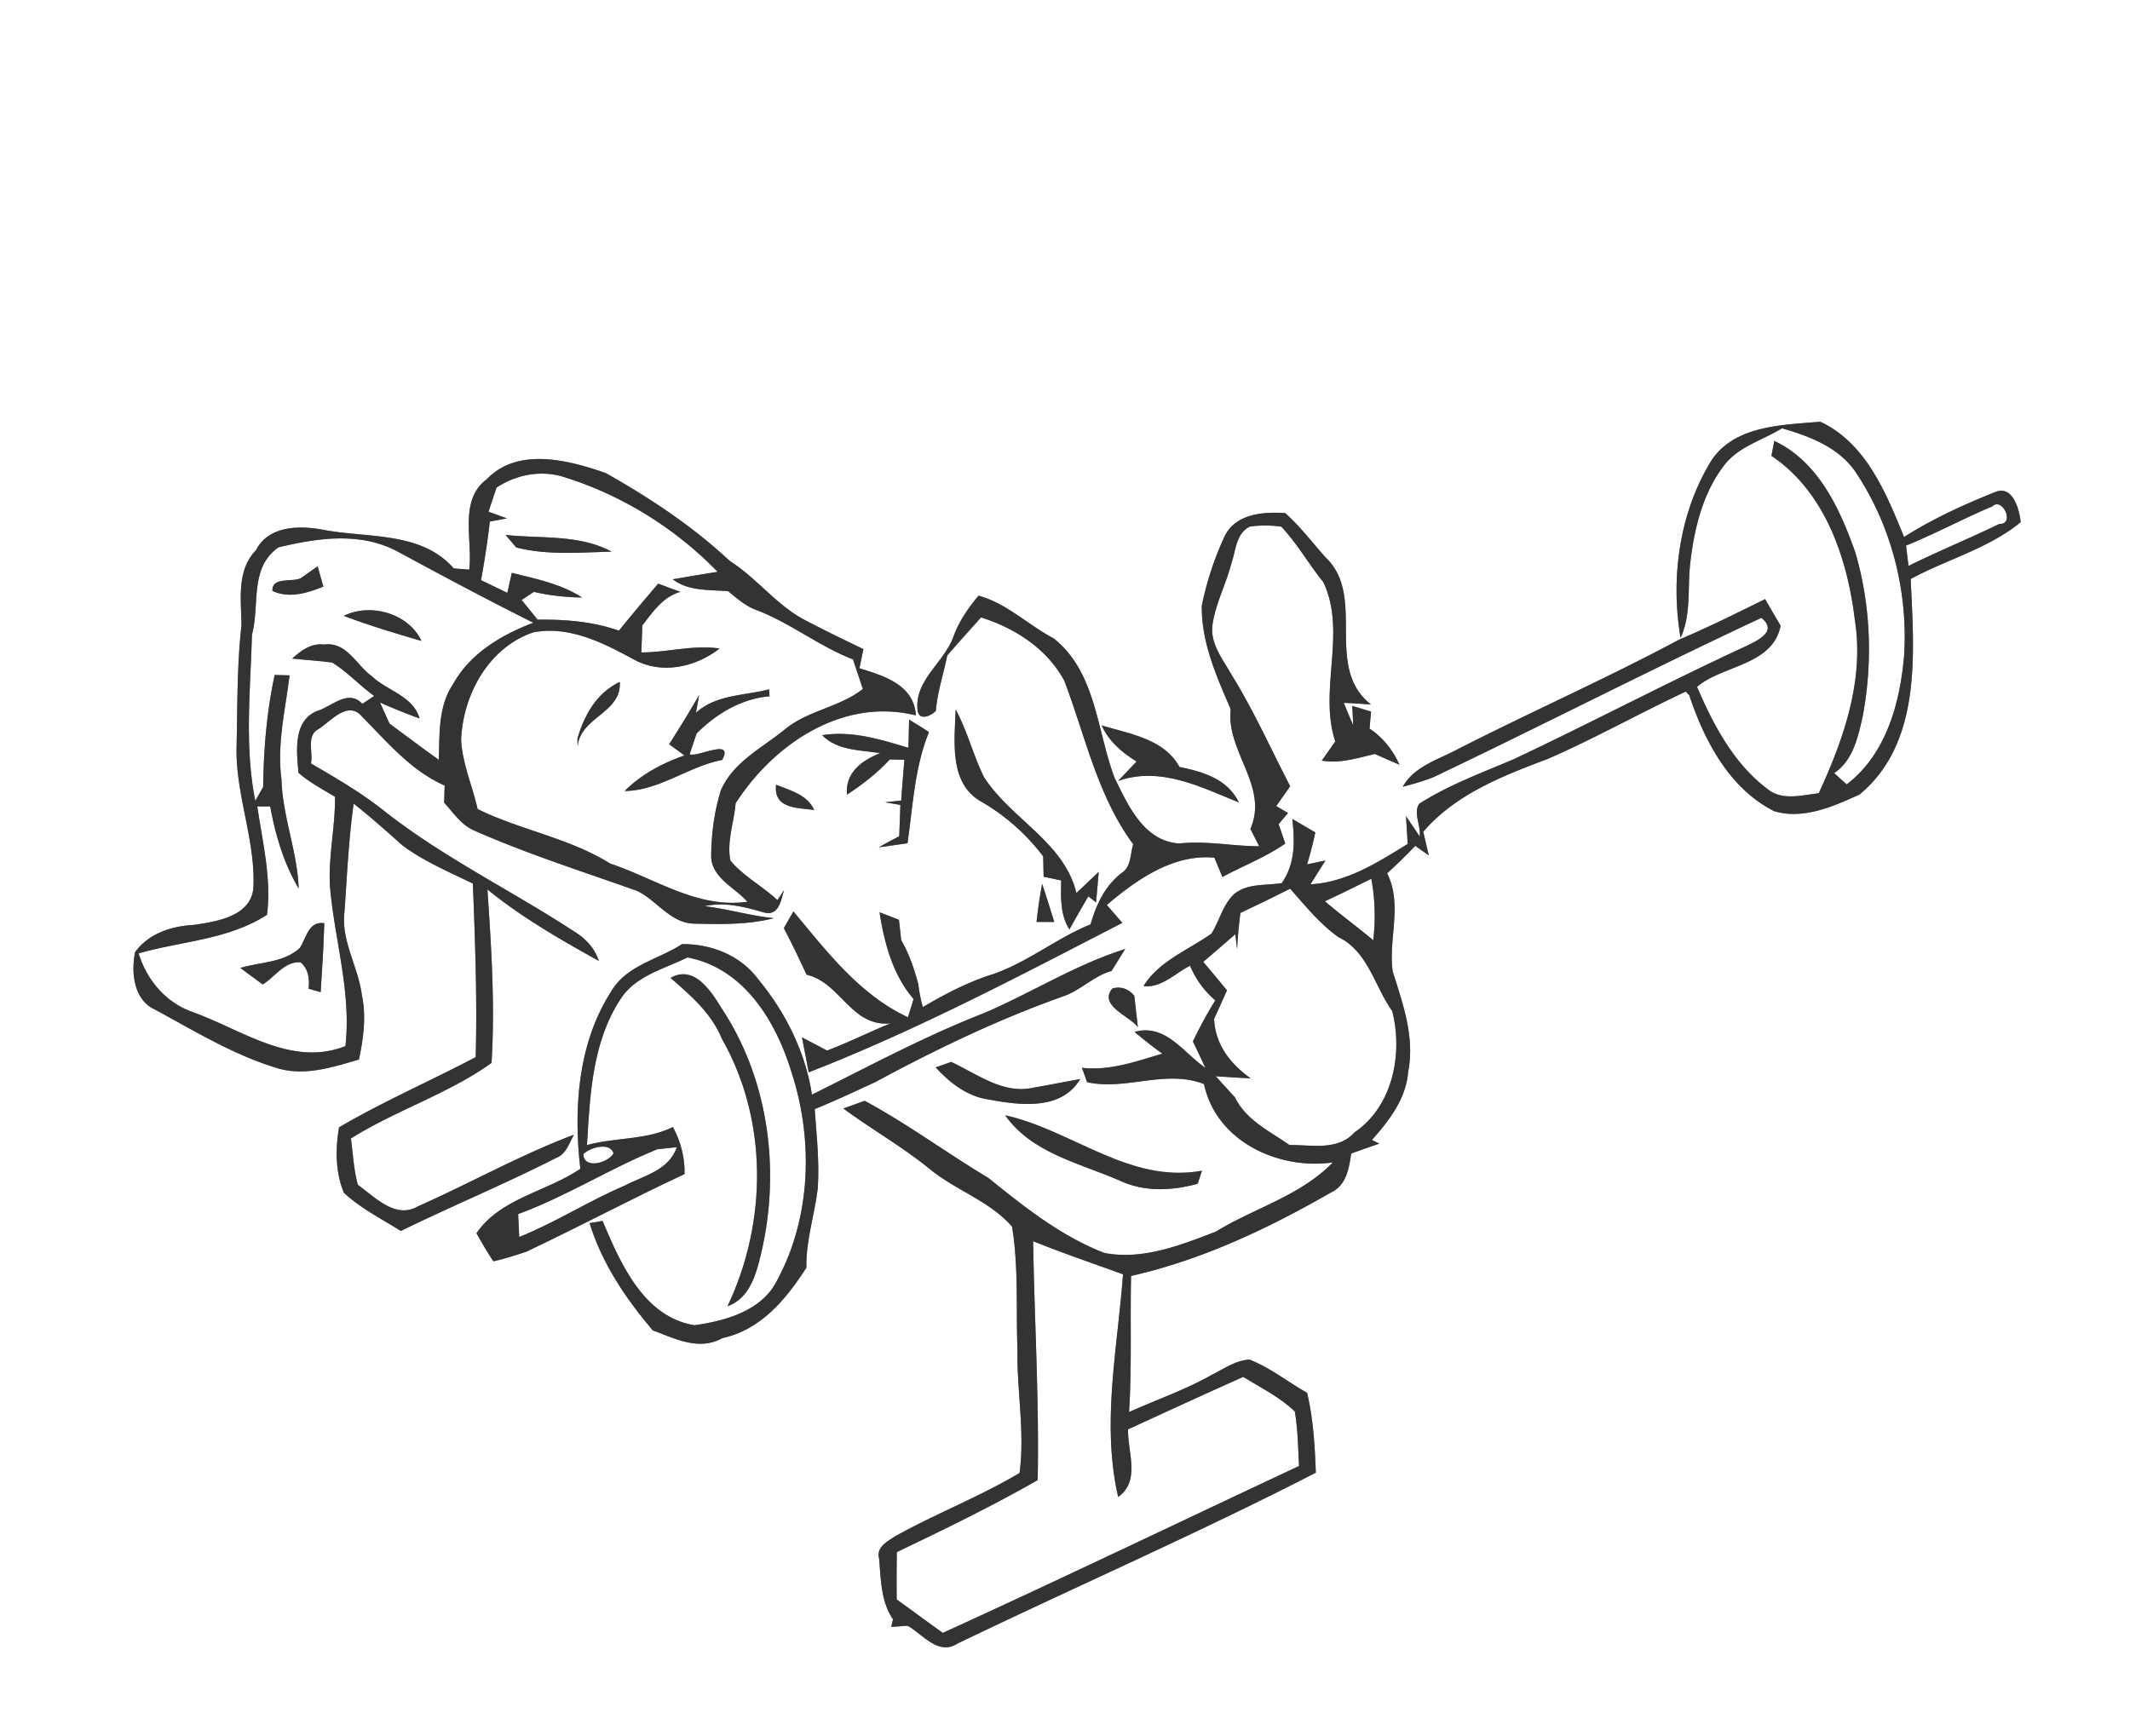 <svg width="368" height="300" viewBox="0 0 276 225" xmlns="http://www.w3.org/2000/svg"><rect x="0" y="0" width="276" height="225" fill="#808080" stroke="none"/><g fill="#FFF"><path d="M0 0h276v225H0V0m221.39 60.31c-3.86 6.63-4.91 14.88-3.62 22.36 1.4-3.05.87-6.45 1.25-9.69.51-4.42 1.59-8.97 4.32-12.58 1.85-2.51 5.02-3.32 7.57-4.89 3.69 1.07 7.53 2.52 9.7 5.92 4.53 6.89 6.65 15.35 6.12 23.56-.53 6.12-2.32 12.77-7.44 16.67-.55-.48-1.09-.97-1.62-1.47 2.45-1.63 3.08-4.65 3.69-7.32 1.32-6.99 1.06-14.37-.93-21.21-1.99-5.65-4.78-11.82-10.52-14.51-.09.48-.28 1.45-.37 1.93 6.99 4.69 9.87 13.36 10.82 21.36 1.21 7.77-1.48 15.41-4.69 22.37-2.21.25-4.75 1.01-6.66-.56-4.36-3.29-7.01-8.32-9.11-13.23 3.32-2.84 9.79-2.75 10.83-7.92-.68-1.15-1.35-2.3-2.01-3.45-3.67 1.81-7.33 3.64-11.1 5.23-9.6 5.14-19.57 9.52-29.25 14.49-2.39 1.21-5.22 2.11-6.6 4.6 1.35-.36 2.7-.74 4.01-1.26 14.19-6.77 28.2-13.98 42.45-20.63 2.31 1.81-.79 3.08-2.23 3.78-10.06 4.65-19.86 9.83-29.88 14.55-4.15 1.77-8.42 3.33-12.23 5.77-.78 1.2.25 2.84.07 4.23-.44-.66-1.33-1.97-1.77-2.63.05.9.16 2.7.22 3.6-3.87 2.38-7.93 4.99-12.6 5.23.48-.77 1.45-2.31 1.94-3.08-.6.13-1.79.37-2.38.49.41-1.36.78-2.74 1.06-4.14-.74-.43-2.23-1.3-2.98-1.74.34 2.91.38 5.79-1.35 8.31-2.09.35-4.5-.01-6.23 1.47-1.43 1.39-1.86 3.43-2.89 5.08-2.98 2.11-6.86 3.6-8.8 6.8 2.29.29 4.1-1.67 6.03-2.64.72 1.75 1.83 3.27 3.27 4.49-1.08 1.71-2.02 3.5-2.91 5.32.55 1.14 1.09 2.28 1.62 3.43-2.85-1.96-5.19-5.8-9.18-4.65 1.17.96 2.36 1.93 3.61 2.81-3.41 1-6.81 2.25-10.43 1.83l.68 1.87c5.08 1.11 10.13-1.7 15.14.24 1.59 7.44 9.63 11.15 16.69 10.16-4.16 4.31-10.16 5.9-15.16 8.97-4.54 1.75-9.54 3.73-14.47 2.75-5.6-2.18-10.36-5.96-14.98-9.7-5.41-3.24-10.5-7.02-16.05-10.01l-2.76 1c3.7 2.72 7.72 5 11.28 7.91 3.35 2.72 7.7 4.09 10.58 7.4.86 5.26.5 10.65.7 15.96-.09 5.32.98 10.66.27 15.97-5.17 3.08-10.82 5.25-16.08 8.18-.99.65-2.53 1.43-2.12 2.88.24 2.68.22 5.59 1.8 7.9l-.22.99c.53-.04 1.6-.12 2.13-.15 1.96 1.12 3.98 3.9 6.42 2.32 15.45-7.45 31.2-14.31 46.46-22.16-.12-3.47-.33-6.96-1.13-10.35-2.5-1.41-4.78-3.26-7.47-4.31-1.8.1-3.3 1.2-4.87 1.97-3.42 1.94-7.15 3.22-10.73 4.83.37-5.88.13-11.76.26-17.64 9.2-2.08 17.76-6.14 25.89-10.81 2-.93 2.35-3.09 2.63-5.05 1.2-.44 2.42-.87 3.64-1.29-.24-.12-.71-.36-.95-.48 2.23-2.5 4.42-5.33 4.69-8.8.89-4.48-.67-8.83-2-13.04-.58-4.24 1.31-8.65-.72-12.71 1.25-1.15 2.47-2.34 3.65-3.56.44.31 1.32.93 1.75 1.24l-.72-3.07c4.18-4.87 10.31-7.25 16.16-9.45 6.07-2.65 11.86-5.91 17.86-8.72l.46.5c1.97 5.92 5.2 12.07 10.99 15 3.73 1.13 7.71-.61 11.08-2.17 8.12-6.75 7.04-18.45 6.61-27.92 4.69-2.54 10.09-3.95 14.25-7.36-.15-1.62-1.01-4.78-3.21-3.94-4.11 1.63-8.16 3.49-11.9 5.86-2.31-5.69-4.94-12.18-10.85-14.94-5.12.43-11.68.49-14.48 5.65M63.09 62.1c-3.68 2.71-1.81 7.87-2.29 11.73-.5-.04-1.51-.12-2.02-.17-4.1-4.72-10.95-3.94-16.54-4.93-3.15-.64-7.36-.74-9.07 2.57-2.55 2.65-1.91 6.42-1.88 9.75-.6 5.29-.51 10.62-.64 15.93-.09 6.07 2.43 11.86 2.19 17.92-.17 3.83-4.7 4.53-7.7 4.97-2.89.15-5.88 1.1-7.64 3.54-.52 2.63-.19 6.18 2.59 7.44 5.2 2.81 10.31 5.96 16.02 7.64 3.5.98 7.05-.19 10.4-1.17.59-2.76.97-5.62.37-8.41-.47-3.65-2.72-6.98-2.24-10.76.33-4.67.53-9.35 1.19-13.99 2.2 1.72 4.27 3.59 6.36 5.44 2.78 2.05 5.99 3.41 9.08 4.91.3 7.5.57 15 .37 22.5-5.87 3.09-11.99 5.75-17.71 9.1-.47 2.78-.48 5.85.64 8.49 2.18 2.02 4.88 3.37 7.37 4.94 6.66-3.26 13.51-6.1 20.11-9.46 1.31-.51 1.7-1.9 2.31-3.01-6.96 2.62-13.46 6.29-20.25 9.3-2.86 1.65-5.55-1.23-7.74-2.81-.54-1.96-.63-4.01-.9-6.01 5.85-3.67 12.61-5.77 18.22-9.79.47-7.48-.03-15.01-.53-22.48 4.44 3.61 9.44 6.49 14.43 9.26-.53-1.67-1.73-2.92-3.18-3.81-8.1-5.29-16.87-9.55-24.51-15.53-2.98-2.4-6.31-4.33-9.61-6.25.32-1.47-.66-3.61 1-4.47 1.67-1.08 3.85-3.83 5.72-1.5 3.24 3.26 6.28 6.93 10.61 8.83-.02.55-.05 1.66-.07 2.22 1.17 1.27 2.17 2.83 3.8 3.57 6.91 3.06 14.12 5.34 21.24 7.88 2.54 1.24 4.27 4.14 7.33 4.23 3.45.08 6.99.16 10.36-.71-3.04-.3-5.96-1.2-8.98-1.55 2.65-.6 5.24.1 7.77.83 1.88.45 2.14-1.68 2.53-2.93l-.86 1.31c-1.94-1.81-4.39-3.08-6.1-5.13-.48-2.46.47-4.96.68-7.42 4.93-7.68 13.88-13.75 23.36-11.39-.24-3.96-4.14-5.13-7.32-6.11l.52-2.48c-2.43-1.17-4.87-2.35-7.26-3.6-3.87-1.91-6.45-5.53-10.05-7.82-4.82-4.5-10.36-8.18-16.09-11.4-4.82-1.68-11.37-3.4-15.39.79m95.62 7.35a40.963 40.963 0 00-2.98 9.02c-.09 4.73 1.9 9.18 3.74 13.45-.62 5.49 4.97 10 2.55 15.52.29.56.86 1.68 1.15 2.24-3.47-.01-6.9-.74-10.38-.36-4.57-.3-6.62-4.94-8.37-8.52-2.3-6.09-2.38-13.7-7.89-18.06-3.31-1.75-6.07-4.53-9.73-5.54-1.35 1.62-2.56 3.36-3.27 5.36-1.22 3.33-5.07 5.63-4.63 9.5.18 1.44 1.78.71 2.37.06.19-2.44.99-4.77 1.47-7.16 1.43-1.67 2.92-3.29 4.38-4.94 4.39 1.38 8.57 4.07 10.79 8.21 2.72 7.14 4.3 14.94 8.93 21.19-.41 1.28-.23 2.92-1.52 3.74-2.14 1.65-3.28 4.09-4 6.64-4.6 1.87-8.48 5.19-13.25 6.65-2.99 1.01-5.79 2.48-8.49 4.08-.28-.98-.47-1.98-.59-2.99-.53-1.97-1.19-3.92-2.21-5.69-.07-.66-.22-1.99-.3-2.65-.83-.32-1.67-.64-2.51-.96.62 3.99 1.71 8.11 4.41 11.24-.18.59-.54 1.77-.73 2.36-6.25-2.89-10.55-8.57-14.84-13.71-.42.72-.83 1.44-1.24 2.17 1.05 1.98 2 4 2.95 6.03 4.43 1.02 5.77 6.82 10.89 6.3-2.77 1.12-5.44 2.47-8.24 3.53-.81-.43-2.43-1.28-3.25-1.71.22 1.13.66 3.4.87 4.53 14-5.45 27.31-12.5 40.64-19.37-.5-.58-1.51-1.74-2.02-2.32 3.87-3.28 8.61-6.63 13.95-6.13.26.63.78 1.88 1.04 2.5 2.71-1.46 5.61-2.57 8.14-4.33-.21-.63-.64-1.89-.86-2.52.3-.36.91-1.08 1.22-1.44-.39-.23-1.15-.67-1.53-.9.45-.64 1.36-1.92 1.81-2.57-2.51-4.83-4.73-9.83-7.61-14.47-1.13-2-2.79-4.01-2.46-6.46.4-2.73 1.73-5.2 2.42-7.86.61-1.68.58-3.95 2.42-4.86a14.3 14.3 0 014.08.01c2.06 2.19 3.55 4.85 5.44 7.18 3.09 6.51-.65 13.98 1.55 20.65-.57.84-1.16 1.66-1.75 2.49 2.33.42 4.63-.34 6.88-.86 1.06.47 2.12.94 3.19 1.39-.86-1.89-2.14-3.53-3.88-4.68l.2-2.2c-.61-.19-1.83-.56-2.44-.74l.13 2.51c-.43-.96-.83-1.94-1.23-2.91 1.18.05 2.35.13 3.53.22-6.19-4.86-.5-14-5.9-19.08-1.71-1.93-3.29-4-5.21-5.73-2.83-.19-6.38.07-7.83 2.95m-34.88 22.5c-.13 4.02-.9 9.54 3.26 11.91 3.15 1.82 5.89 4.23 8.08 7.13.02.66.04 1.98.06 2.64l2.27.48c-.03 2.17-.15 4.42 1.07 6.35.8-1.44 1.62-2.87 2.45-4.29l1.01.79c.11-1.32.23-2.64.34-3.96-.72.68-2.16 2.05-2.89 2.74-1.62-6.65-8.53-9.6-12-15.06-1.39-2.84-2.13-5.95-3.65-8.73m-6.03 1.32c-.02.91-.07 2.73-.09 3.65-3.61-1.09-7.37-2.26-11.18-1.63 1.99 2.01 4.92 1.9 7.52 2.32-2.4.96-4.55 2.54-4.3 5.39 1.99-1.33 3.92-2.79 5.54-4.57l1.9.04c-.15 1.76-.3 3.52-.41 5.28-.52.06-1.57.17-2.09.23.49.09 1.48.26 1.98.34-.04 1.02-.11 3.05-.15 4.06-.89.47-1.78.94-2.66 1.43 1.24-.16 2.48-.34 3.73-.52.71-4.84.91-9.82 2.78-14.4-.83-.58-1.71-1.09-2.57-1.62m24.95.75c.94 2.07 2.64 3.51 4.52 4.68-.8.84-1.59 1.67-2.38 2.51 5.45-1.91 10.68.78 15.64 2.79-1.45-3.04-4.66-3.98-7.7-4.6-1.98-3.65-6.48-4.28-10.08-5.38m-42.19 7.68c-.35 3.16 2.77 2.97 4.94 3.28-.91-2.01-3.1-2.52-4.94-3.28m33.75 17.79h2.3c-.51-1.65-1.03-3.3-1.57-4.94-.32 1.64-.54 3.28-.73 4.94m-45.93 2.87c-3.03 1.98-7.07 2.7-9.08 5.97-4.42 6.76-5.01 15.31-4.1 23.15-4.37 2.98-10.33 3.79-13.46 8.35.68 1.24 1.41 2.45 2.18 3.64 1.45-.3 2.84-.78 4.25-1.23 6.89-3.26 13.62-6.85 20.53-10.07.06-2.15-.5-4.21-1.5-6.1-3.51 1.72-7.45 1.32-11.14 2.34.38-6.41.68-13.3 4.3-18.85 1.92-3.1 5.66-3.95 8.72-5.47 7.39 1.39 11.55 8.41 13.54 15.06 2.77 8.64 2.47 18.55-1.84 26.63-1.93 4.08-6.69 5.4-10.79 5.98-6.6-1.08-9.59-8.03-11.91-13.52l-1.68.28c1.6 5.22 4.68 9.77 8.18 13.9 2.89 1.07 5.99 2.71 9.03 1 4.98-1.06 8.26-5.05 10.88-9.12-.07-3.48 1.05-6.82 1.47-10.24.24-3.44-.15-6.88-.39-10.31 2.63-1.08 5.21-2.28 7.79-3.48 7.86-4.25 15.95-8.14 24.38-11.13 2.29-.76 3.96-2.66 6.29-3.3.44-.71 1.33-2.13 1.77-2.84-6.41 2-12.12 5.67-18.28 8.3-7.68 2.98-14.94 6.91-22.31 10.57-.85-5.55-3.42-10.66-6.98-14.98-2.31-3.09-6.07-4.56-9.85-4.53m-1.49 4.38c2.61 2.28 5.31 4.59 6.65 7.89 6.01 10.55 5.89 23.81.73 34.66 2.46-.85 3.46-3.35 4.06-5.66 2.93-11.05 1.52-23.44-4.89-33.05-1.35-2.2-3.53-5.56-6.55-3.84m57.25 1.37c-1.84 2.22 2.2 3.54 3.3 5.01-.11-1.02-.34-3.05-.46-4.07-.8-.93-1.75-1.24-2.84-.94m-20.89 9.52c-.5.18-1.51.53-2.01.71 1.84 2 4.07 3.75 6.84 4.16 4.02.74 9.41 1.49 11.89-2.64-2.01.33-4 .77-6.02 1.1-3.91.93-7.34-1.77-10.7-3.33m7 6.92c3.45 4.91 9.69 6.21 14.88 8.48 3.18 1.48 6.75 1.31 10.06.39l.56-1.69c-9.4 1.72-16.82-5.26-25.5-7.18z"/><path d="M64.34 63.19c2.63-1.73 5.9-2.32 8.92-1.31 7.44 2.35 14.3 6.63 19.73 12.23-1.94.31-3.88.63-5.82.97 2.07 1.57 4.72 1.34 7.18 1.54 1.14.93 2.26 1.94 3.68 2.45 4.4 1.67 8.1 4.7 12.5 6.39.43 1.28.85 2.56 1.28 3.84-3.1 2.42-7.26 2.78-10.26 5.36-2.91 2.33-6.56 4.15-8.13 7.74-.88 2.79-1.25 5.75-1.27 8.68.14 2.75 3.1 3.97 4.7 5.79-6.48.93-11.92-3-17.79-4.95-5.33-3.33-11.58-4.31-17.17-7.06-.67-2.99-1.97-5.85-2.14-8.94.23-5.87 3.54-11.98 9.34-13.96 4.63-.9 9.02 1.33 12.97 3.47 3.62 2.05 8.04 1.06 11.19-1.38-3.4-.5-6.75.5-10.15.51.04-.87.1-2.62.13-3.5 1.36-1.75 2.67-3.72 4.93-4.35-.95-.36-1.92-.7-2.87-1.07-1.72 2.01-3.43 4.04-5.09 6.1-3.39-1.2-6.97-1.47-10.54-1.43l-2.07-2.55c.53-.35 1.05-.7 1.59-1.05 2.05.48 4.14.7 6.24.73-2.74-1.78-5.98-2.41-9.1-3.2-.15.65-.44 1.95-.58 2.6-.85-.41-2.56-1.24-3.41-1.65.46-2.52.85-5.05 1.14-7.59.56-.11 1.67-.31 2.22-.42-.6-.21-1.79-.64-2.39-.86l1.04-3.13m1.17 6.14l1.39 1.63c4.03 1.02 8.23.65 12.34.53-4.21-2.26-9.14-1.66-13.73-2.16m9.31 26.42c.01.25.02.75.03 1 .34-3.84 5.73-4.34 5.46-8.37-2.99 1.42-4.61 4.3-5.49 7.37m15.36-3.37c.1-.58.31-1.73.41-2.3-1.23 2.16-2.55 4.27-3.88 6.38.66.48 1.32.96 1.98 1.45-2.86 1-5.59 2.45-7.75 4.61 4.5-.05 8.24-3.18 12.64-4.03 1.55-2.94-3.28-.25-4.22-.74.23-.67.68-2.02.91-2.7 2.59-2.56 5.74-4.48 9.45-4.81-.02-.22-.04-.68-.06-.9-3.22.84-6.87.66-9.48 3.04zM246.98 70.71c3.8-1.53 7.4-3.5 11.18-5.08 1.31-1.27 2.98 2.36.91 2.27-3.89 1.9-7.9 3.53-11.77 5.44l-.32-2.63z"/><path d="M36.07 70.94c5.05-1.21 10.54-2.03 15.35.49 5.86 3.17 11.73 6.31 17.69 9.28-4.13 1.57-8.18 3.96-10.39 7.94-1.96 2.88-1.75 6.5-1.86 9.82-2.16-1.52-4.26-3.12-6.39-4.69-.31-.68-.92-2.04-1.23-2.73 1.69.75 3.4 1.44 5.13 2.07-.85-2.93-4.14-3.55-6.14-5.44-2.04-1.45-3.31-4.56-6.23-4.14-1.66-.22-2.99.78-4.14 1.81 1.73.2 3.47.28 5.19.52 1.98 1.22 3.56 2.98 5.44 4.33-.51.34-1.03.69-1.54 1.02-1.83-1.98-4.02.4-5.89.94-3.12 1.29-2.62 5.27-2.38 8 1.43 1.25 3.12 2.13 4.73 3.11.05 3.86-.87 7.66-.66 11.52.57 6.96 2.81 13.75 2.01 20.79-7.04 2.78-13.52-2.21-19.91-4.45-3.44-1.27-5.81-4.11-6.89-7.57 5.57-1.59 11.66-1.77 16.64-5 .6-4.71-.59-9.42-1.26-14.05.56.02 1.11.01 1.67 0 .68 3.72 1.76 7.38 3.7 10.66-.18-4.82-2.11-9.38-2.24-14.21-.6-4.52.51-8.97 1.05-13.43-.48-.01-1.45-.04-1.93-.05-1.03 4.77-1.43 9.63-1.49 14.51-.25.45-.76 1.36-1.02 1.81-1.42-7.11-.63-14.37-.43-21.55 1.05-3.85-.37-8.62 3.42-11.31m2.9 4c-1.17.55-3.75-.22-3.67 1.65 2.2 1 4.49.28 6.6-.56-.18-.66-.56-1.97-.74-2.63-.55.39-1.65 1.16-2.19 1.54m5.58 4.88c3.29 1.25 6.68 2.26 10.06 3.25-1.67-3.6-6.64-4.96-10.06-3.25m-5.69 43.03c-2.09 1.95-5.13 1.81-7.72 2.6.96.71 1.93 1.42 2.9 2.14 1.62-.98 2.81-3.03 4.92-2.87.87.75 1.21 1.89 1.02 3.42.39.12 1.17.34 1.57.45.2-2.98.38-5.96.47-8.94-2.03-.32-2.32 1.89-3.16 3.2zM171.68 116.81c2.02-.94 4.01-1.93 6.01-2.92.5 2.63.56 5.31.26 7.97-2.06-1.72-4.23-3.3-6.27-5.05zM160.73 118.32c2.16-1.02 4.31-2.06 6.44-3.14 1.97 2.21 3.84 4.56 6.27 6.28 3.82 1.84 4.67 6.36 6.96 9.58 1.41 5.49.1 12.33-4.87 15.71-2.17 2.43-5.57 1.62-8.44 1.65-2.57-1.8-5.63-3.21-7.07-6.18l-2.49-2.73c1.51.09 3.02.2 4.53.27-2.62-1.86-4.6-4.38-4.74-7.72.57-1.22 1.12-2.45 1.67-3.69-1.02-1.23-2.04-2.47-3.07-3.69 1.4-1.18 2.76-2.39 4.16-3.58.05.49.16 1.45.22 1.93.08-1.57.23-3.14.43-4.69zM75.59 149.57c.85-.86 3.48-1.6 3.91-.09-.67 1.24-3.87 2.13-3.91.09zM67.14 157.35c6.25-2.29 11.88-5.91 18.03-8.4.63-.06 1.9-.2 2.53-.27-1.02 3.04-4.31 3.69-6.82 5.01-4.64 1.98-8.91 4.75-13.6 6.63-.03-.74-.1-2.23-.14-2.97zM133.87 160.86c3.83 1.56 7.76 2.88 11.65 4.3-.71 9.57-2.82 19.34-.63 28.85 2.93-2.07 1.21-5.79 1.28-8.76 4.97-2.29 9.94-4.57 14.93-6.8 2.27 1.41 4.74 2.62 6.68 4.49.4 2.33.42 4.7.55 7.06-15.39 7.21-30.7 14.58-46.16 21.63-2.01-1.42-3.97-2.91-5.98-4.33-.02-2.05-.01-4.1.02-6.14 6.16-2.95 12.32-5.94 18.25-9.33.21-10.33-.42-20.64-.59-30.97z"/></g><g fill="#333"><path d="M221.39 60.31c2.8-5.16 9.36-5.22 14.48-5.65 5.91 2.76 8.54 9.25 10.85 14.94 3.74-2.37 7.79-4.23 11.9-5.86 2.2-.84 3.06 2.32 3.21 3.94-4.16 3.41-9.56 4.82-14.25 7.36.43 9.47 1.51 21.17-6.61 27.92-3.37 1.56-7.35 3.3-11.08 2.17-5.79-2.93-9.02-9.08-10.99-15l-.46-.5c-6 2.81-11.79 6.07-17.86 8.72-5.85 2.2-11.98 4.58-16.16 9.45l.72 3.07c-.43-.31-1.31-.93-1.75-1.24-1.18 1.22-2.4 2.41-3.65 3.56 2.03 4.06.14 8.47.72 12.71 1.33 4.21 2.89 8.56 2 13.04-.27 3.47-2.46 6.3-4.69 8.8.24.12.71.36.95.48-1.22.42-2.44.85-3.64 1.29-.28 1.96-.63 4.12-2.63 5.05-8.13 4.67-16.69 8.73-25.89 10.81-.13 5.88.11 11.76-.26 17.64 3.58-1.61 7.31-2.89 10.73-4.83 1.57-.77 3.07-1.87 4.87-1.97 2.69 1.05 4.97 2.9 7.47 4.31.8 3.39 1.01 6.88 1.13 10.35-15.26 7.85-31.01 14.71-46.46 22.16-2.44 1.58-4.46-1.2-6.42-2.32-.53.03-1.6.11-2.13.15l.22-.99c-1.58-2.31-1.56-5.22-1.8-7.9-.41-1.45 1.13-2.23 2.12-2.88 5.26-2.93 10.91-5.1 16.08-8.18.71-5.31-.36-10.65-.27-15.97-.2-5.31.16-10.7-.7-15.96-2.88-3.31-7.23-4.68-10.58-7.4-3.56-2.91-7.58-5.19-11.28-7.91l2.76-1c5.55 2.99 10.64 6.77 16.05 10.01 4.62 3.74 9.38 7.52 14.98 9.7 4.93.98 9.93-1 14.47-2.75 5-3.07 11-4.66 15.16-8.97-7.06.99-15.1-2.72-16.69-10.16-5.01-1.94-10.06.87-15.14-.24l-.68-1.87c3.62.42 7.02-.83 10.43-1.83-1.25-.88-2.44-1.85-3.61-2.81 3.99-1.15 6.33 2.69 9.18 4.65-.53-1.15-1.07-2.29-1.62-3.43.89-1.82 1.83-3.61 2.91-5.32a11.671 11.671 0 01-3.27-4.49c-1.93.97-3.74 2.93-6.03 2.64 1.94-3.2 5.82-4.69 8.8-6.8 1.03-1.65 1.46-3.69 2.89-5.08 1.73-1.48 4.14-1.12 6.23-1.47 1.73-2.52 1.69-5.4 1.35-8.31.75.44 2.24 1.31 2.98 1.74-.28 1.4-.65 2.78-1.06 4.14.59-.12 1.78-.36 2.38-.49-.49.77-1.46 2.31-1.94 3.08 4.67-.24 8.73-2.85 12.6-5.23-.06-.9-.17-2.7-.22-3.6.44.66 1.33 1.97 1.77 2.63.18-1.39-.85-3.03-.07-4.23 3.81-2.44 8.08-4 12.23-5.77 10.02-4.72 19.82-9.9 29.88-14.55 1.44-.7 4.54-1.97 2.23-3.78-14.25 6.65-28.26 13.86-42.45 20.63-1.31.52-2.66.9-4.01 1.26 1.38-2.49 4.21-3.39 6.6-4.6 9.68-4.97 19.65-9.35 29.25-14.49 3.77-1.59 7.43-3.42 11.1-5.23.66 1.15 1.33 2.3 2.01 3.45-1.04 5.17-7.51 5.08-10.83 7.92 2.1 4.91 4.75 9.94 9.11 13.23 1.91 1.57 4.45.81 6.66.56 3.21-6.96 5.9-14.6 4.69-22.37-.95-8-3.83-16.67-10.82-21.36.09-.48.28-1.45.37-1.93 5.74 2.69 8.53 8.86 10.52 14.51 1.99 6.84 2.25 14.22.93 21.21-.61 2.67-1.24 5.69-3.69 7.32.53.5 1.07.99 1.62 1.47 5.12-3.9 6.91-10.55 7.44-16.67.53-8.21-1.59-16.67-6.12-23.56-2.17-3.4-6.01-4.85-9.7-5.92-2.55 1.57-5.72 2.38-7.57 4.89-2.73 3.61-3.81 8.16-4.32 12.58-.38 3.24.15 6.64-1.25 9.69-1.29-7.48-.24-15.73 3.62-22.36m25.59 10.4l.32 2.63c3.87-1.91 7.88-3.54 11.77-5.44 2.07.09.4-3.54-.91-2.27-3.78 1.58-7.38 3.55-11.18 5.08m-75.3 46.1c2.04 1.75 4.21 3.33 6.27 5.05.3-2.66.24-5.34-.26-7.97-2 .99-3.99 1.98-6.01 2.92m-10.95 1.51c-.2 1.55-.35 3.12-.43 4.69-.06-.48-.17-1.44-.22-1.93-1.4 1.19-2.76 2.4-4.16 3.58 1.03 1.22 2.05 2.46 3.07 3.69-.55 1.24-1.1 2.47-1.67 3.69.14 3.34 2.12 5.86 4.74 7.72-1.51-.07-3.02-.18-4.53-.27l2.49 2.73c1.44 2.97 4.5 4.38 7.07 6.18 2.87-.03 6.27.78 8.44-1.65 4.97-3.38 6.28-10.22 4.87-15.71-2.29-3.22-3.14-7.74-6.96-9.58-2.43-1.72-4.3-4.07-6.27-6.28-2.13 1.08-4.28 2.12-6.44 3.14m-26.86 42.54c.17 10.33.8 20.64.59 30.97-5.93 3.39-12.09 6.38-18.25 9.33-.03 2.04-.04 4.09-.02 6.14 2.01 1.42 3.97 2.91 5.98 4.33 15.46-7.05 30.77-14.42 46.16-21.63-.13-2.36-.15-4.73-.55-7.06-1.94-1.87-4.41-3.08-6.68-4.49-4.99 2.23-9.96 4.51-14.93 6.8-.07 2.97 1.65 6.69-1.28 8.76-2.19-9.51-.08-19.28.63-28.85-3.89-1.42-7.82-2.74-11.65-4.3zM63.09 62.1c4.02-4.19 10.57-2.47 15.39-.79 5.73 3.22 11.27 6.9 16.09 11.4 3.6 2.29 6.18 5.91 10.05 7.82 2.39 1.25 4.83 2.43 7.26 3.6l-.52 2.48c3.18.98 7.08 2.15 7.32 6.11-9.48-2.36-18.43 3.71-23.36 11.39-.21 2.46-1.16 4.96-.68 7.42 1.71 2.05 4.16 3.32 6.1 5.13l.86-1.31c-.39 1.25-.65 3.38-2.53 2.93-2.53-.73-5.12-1.43-7.77-.83 3.02.35 5.94 1.25 8.98 1.55-3.37.87-6.91.79-10.36.71-3.06-.09-4.79-2.99-7.33-4.23-7.12-2.54-14.33-4.82-21.24-7.88-1.63-.74-2.63-2.3-3.8-3.57.02-.56.05-1.67.07-2.22-4.33-1.9-7.37-5.57-10.61-8.83-1.87-2.33-4.05.42-5.72 1.5-1.66.86-.68 3-1 4.47 3.3 1.92 6.63 3.85 9.61 6.25 7.64 5.98 16.41 10.24 24.51 15.53 1.45.89 2.65 2.14 3.18 3.81-4.99-2.77-9.99-5.65-14.43-9.26.5 7.47 1 15 .53 22.48-5.61 4.02-12.37 6.12-18.22 9.79.27 2 .36 4.05.9 6.01 2.19 1.58 4.88 4.46 7.74 2.81 6.79-3.01 13.29-6.68 20.25-9.3-.61 1.11-1 2.5-2.31 3.01-6.6 3.36-13.45 6.2-20.11 9.46-2.49-1.57-5.19-2.92-7.37-4.94-1.12-2.64-1.11-5.71-.64-8.49 5.72-3.35 11.84-6.01 17.71-9.1.2-7.5-.07-15-.37-22.5-3.09-1.5-6.3-2.86-9.08-4.91-2.09-1.85-4.16-3.72-6.36-5.44-.66 4.64-.86 9.32-1.19 13.99-.48 3.78 1.77 7.11 2.24 10.76.6 2.79.22 5.65-.37 8.41-3.35.98-6.9 2.15-10.4 1.17-5.71-1.68-10.82-4.83-16.02-7.64-2.78-1.26-3.11-4.81-2.59-7.44 1.76-2.44 4.75-3.39 7.64-3.54 3-.44 7.53-1.14 7.7-4.97.24-6.06-2.28-11.85-2.19-17.92.13-5.31.04-10.64.64-15.93-.03-3.33-.67-7.1 1.88-9.75 1.71-3.31 5.92-3.21 9.07-2.57 5.59.99 12.44.21 16.54 4.93.51.05 1.52.13 2.02.17.48-3.86-1.39-9.02 2.29-11.73m1.25 1.09l-1.04 3.13c.6.22 1.79.65 2.39.86-.55.11-1.66.31-2.22.42-.29 2.54-.68 5.07-1.14 7.59.85.41 2.56 1.24 3.41 1.65.14-.65.43-1.95.58-2.6 3.12.79 6.36 1.42 9.1 3.2-2.1-.03-4.19-.25-6.24-.73-.54.35-1.06.7-1.59 1.05l2.07 2.55c3.57-.04 7.15.23 10.54 1.43 1.66-2.06 3.37-4.09 5.09-6.1.95.37 1.92.71 2.87 1.07-2.26.63-3.57 2.6-4.93 4.35-.03.88-.09 2.63-.13 3.5 3.4-.01 6.75-1.01 10.15-.51-3.15 2.44-7.57 3.43-11.19 1.38-3.95-2.14-8.34-4.37-12.97-3.47-5.8 1.98-9.11 8.09-9.34 13.96.17 3.09 1.47 5.95 2.14 8.94 5.59 2.75 11.84 3.73 17.17 7.06 5.87 1.95 11.31 5.88 17.79 4.95-1.6-1.82-4.56-3.04-4.7-5.79.02-2.93.39-5.89 1.27-8.68 1.57-3.59 5.22-5.41 8.13-7.74 3-2.58 7.16-2.94 10.26-5.36-.43-1.28-.85-2.56-1.28-3.84-4.4-1.69-8.1-4.72-12.5-6.39-1.42-.51-2.54-1.52-3.68-2.45-2.46-.2-5.11.03-7.18-1.54 1.94-.34 3.88-.66 5.82-.97-5.43-5.6-12.29-9.88-19.73-12.23-3.02-1.01-6.29-.42-8.92 1.31m-28.27 7.75c-3.79 2.69-2.37 7.46-3.42 11.31-.2 7.18-.99 14.44.43 21.55.26-.45.77-1.36 1.02-1.81.06-4.88.46-9.74 1.49-14.51.48.01 1.45.04 1.93.05-.54 4.46-1.65 8.91-1.05 13.43.13 4.83 2.06 9.39 2.24 14.21-1.94-3.28-3.02-6.94-3.7-10.66-.56.01-1.11.02-1.67 0 .67 4.63 1.86 9.34 1.26 14.05-4.98 3.23-11.07 3.41-16.64 5 1.08 3.46 3.45 6.3 6.89 7.57 6.39 2.24 12.87 7.23 19.91 4.45.8-7.04-1.44-13.83-2.01-20.79-.21-3.86.71-7.66.66-11.52-1.61-.98-3.3-1.86-4.73-3.11-.24-2.73-.74-6.71 2.38-8 1.87-.54 4.06-2.92 5.89-.94.51-.33 1.03-.68 1.54-1.02-1.88-1.35-3.46-3.11-5.44-4.33-1.72-.24-3.46-.32-5.19-.52 1.15-1.03 2.48-2.03 4.14-1.81 2.92-.42 4.19 2.69 6.23 4.14 2 1.89 5.29 2.51 6.14 5.44a80.82 80.82 0 01-5.13-2.07c.31.69.92 2.05 1.23 2.73 2.13 1.57 4.23 3.17 6.39 4.69.11-3.32-.1-6.94 1.86-9.82 2.21-3.98 6.26-6.37 10.39-7.94-5.96-2.97-11.83-6.11-17.69-9.28-4.81-2.52-10.3-1.7-15.35-.49z"/><path d="M158.71 69.45c1.45-2.88 5-3.14 7.83-2.95 1.92 1.73 3.5 3.8 5.21 5.73 5.4 5.08-.29 14.22 5.9 19.08-1.18-.09-2.35-.17-3.53-.22.4.97.8 1.95 1.23 2.91l-.13-2.51c.61.18 1.83.55 2.44.74l-.2 2.2c1.74 1.15 3.02 2.79 3.88 4.68-1.07-.45-2.13-.92-3.19-1.39-2.25.52-4.55 1.28-6.88.86.59-.83 1.18-1.65 1.75-2.49-2.2-6.67 1.54-14.14-1.55-20.65-1.89-2.33-3.38-4.99-5.44-7.18a14.3 14.3 0 00-4.08-.01c-1.84.91-1.81 3.18-2.42 4.86-.69 2.66-2.02 5.13-2.42 7.86-.33 2.45 1.33 4.46 2.46 6.46 2.88 4.64 5.1 9.64 7.61 14.47-.45.65-1.36 1.93-1.81 2.57.38.23 1.14.67 1.53.9-.31.36-.92 1.08-1.22 1.44.22.63.65 1.89.86 2.52-2.53 1.76-5.43 2.87-8.14 4.33-.26-.62-.78-1.87-1.04-2.5-5.34-.5-10.08 2.85-13.95 6.13.51.58 1.52 1.74 2.02 2.32-13.33 6.87-26.64 13.92-40.64 19.37-.21-1.13-.65-3.4-.87-4.53.82.43 2.44 1.28 3.25 1.71 2.8-1.06 5.47-2.41 8.24-3.53-5.12.52-6.46-5.28-10.89-6.3-.95-2.03-1.9-4.05-2.95-6.03.41-.73.82-1.45 1.24-2.17 4.29 5.14 8.59 10.82 14.84 13.71.19-.59.55-1.77.73-2.36-2.7-3.13-3.79-7.25-4.41-11.24.84.32 1.68.64 2.51.96.08.66.23 1.99.3 2.65 1.02 1.77 1.68 3.72 2.21 5.69.12 1.01.31 2.01.59 2.99 2.7-1.6 5.5-3.07 8.49-4.08 4.77-1.46 8.65-4.78 13.25-6.65.72-2.55 1.86-4.99 4-6.64 1.29-.82 1.11-2.46 1.52-3.74-4.63-6.25-6.21-14.05-8.93-21.19-2.22-4.14-6.4-6.83-10.79-8.21-1.46 1.65-2.95 3.27-4.38 4.94-.48 2.39-1.28 4.72-1.47 7.16-.59.65-2.19 1.38-2.37-.06-.44-3.87 3.41-6.17 4.63-9.5.71-2 1.92-3.74 3.27-5.36 3.66 1.01 6.42 3.79 9.73 5.54 5.51 4.36 5.59 11.97 7.89 18.06 1.75 3.58 3.8 8.22 8.37 8.52 3.48-.38 6.91.35 10.38.36-.29-.56-.86-1.68-1.15-2.24 2.42-5.52-3.17-10.03-2.55-15.52-1.84-4.27-3.83-8.72-3.74-13.45.64-3.1 1.64-6.15 2.98-9.02zM65.51 69.33c4.59.5 9.52-.1 13.73 2.16-4.11.12-8.31.49-12.34-.53l-1.39-1.63zM38.97 74.94c.54-.38 1.64-1.15 2.19-1.54.18.66.56 1.97.74 2.63-2.11.84-4.4 1.56-6.6.56-.08-1.87 2.5-1.1 3.67-1.65zM44.55 79.82c3.42-1.71 8.39-.35 10.06 3.25-3.38-.99-6.77-2-10.06-3.25zM74.82 95.75c.88-3.07 2.5-5.95 5.49-7.37.27 4.03-5.12 4.53-5.46 8.37-.01-.25-.02-.75-.03-1zM90.18 92.38c2.61-2.38 6.26-2.2 9.48-3.04.02.22.04.68.06.9-3.71.33-6.86 2.25-9.45 4.81-.23.68-.68 2.03-.91 2.7.94.49 5.77-2.2 4.22.74-4.4.85-8.14 3.98-12.64 4.03 2.16-2.16 4.89-3.61 7.75-4.61-.66-.49-1.32-.97-1.98-1.45 1.33-2.11 2.65-4.22 3.88-6.38-.1.57-.31 1.72-.41 2.3z"/><path d="M123.83 91.95c1.52 2.78 2.26 5.89 3.65 8.73 3.47 5.46 10.38 8.41 12 15.06.73-.69 2.17-2.06 2.89-2.74-.11 1.32-.23 2.64-.34 3.96l-1.01-.79c-.83 1.42-1.65 2.85-2.45 4.29-1.22-1.93-1.1-4.18-1.07-6.35l-2.27-.48c-.02-.66-.04-1.98-.06-2.64-2.19-2.9-4.93-5.31-8.08-7.13-4.16-2.37-3.39-7.89-3.26-11.91zM117.8 93.27c.86.53 1.74 1.04 2.57 1.62-1.87 4.58-2.07 9.56-2.78 14.4-1.25.18-2.49.36-3.73.52.88-.49 1.77-.96 2.66-1.43.04-1.01.11-3.04.15-4.06-.5-.08-1.49-.25-1.98-.34.52-.06 1.57-.17 2.09-.23.11-1.76.26-3.52.41-5.28l-1.9-.04c-1.62 1.78-3.55 3.24-5.54 4.57-.25-2.85 1.9-4.43 4.3-5.39-2.6-.42-5.53-.31-7.52-2.32 3.81-.63 7.57.54 11.18 1.63.02-.92.07-2.74.09-3.65zM142.75 94.02c3.6 1.1 8.1 1.73 10.08 5.38 3.04.62 6.25 1.56 7.7 4.6-4.96-2.01-10.19-4.7-15.64-2.79.79-.84 1.58-1.67 2.38-2.51-1.88-1.17-3.58-2.61-4.52-4.68zM100.56 101.7c1.84.76 4.03 1.27 4.94 3.28-2.17-.31-5.29-.12-4.94-3.28z"/><path d="M134.31 119.49c.19-1.66.41-3.3.73-4.94.54 1.64 1.06 3.29 1.57 4.94h-2.3zM38.86 122.85c.84-1.31 1.13-3.52 3.16-3.2-.09 2.98-.27 5.96-.47 8.94-.4-.11-1.18-.33-1.57-.45.19-1.53-.15-2.67-1.02-3.42-2.11-.16-3.3 1.89-4.92 2.87-.97-.72-1.94-1.43-2.9-2.14 2.59-.79 5.63-.65 7.72-2.6zM88.38 122.36c3.78-.03 7.54 1.44 9.85 4.53 3.56 4.32 6.13 9.43 6.98 14.98 7.37-3.66 14.63-7.59 22.31-10.57 6.16-2.63 11.87-6.3 18.28-8.3-.44.71-1.33 2.13-1.77 2.84-2.33.64-4 2.54-6.29 3.3-8.43 2.99-16.52 6.88-24.38 11.13-2.58 1.2-5.16 2.4-7.79 3.48.24 3.43.63 6.87.39 10.31-.42 3.42-1.54 6.76-1.47 10.24-2.62 4.07-5.9 8.06-10.88 9.12-3.04 1.71-6.14.07-9.03-1-3.5-4.13-6.58-8.68-8.18-13.9l1.68-.28c2.32 5.49 5.31 12.44 11.91 13.52 4.1-.58 8.86-1.9 10.79-5.98 4.31-8.08 4.61-17.99 1.84-26.63-1.99-6.65-6.15-13.67-13.54-15.06-3.06 1.52-6.8 2.37-8.72 5.47-3.62 5.55-3.92 12.44-4.3 18.85 3.69-1.02 7.63-.62 11.14-2.34 1 1.89 1.56 3.95 1.5 6.1-6.91 3.22-13.64 6.81-20.53 10.07-1.41.45-2.8.93-4.25 1.23-.77-1.19-1.5-2.4-2.18-3.64 3.13-4.56 9.09-5.37 13.46-8.35-.91-7.84-.32-16.39 4.1-23.15 2.01-3.27 6.05-3.99 9.08-5.97m-12.79 27.21c.04 2.04 3.24 1.15 3.91-.09-.43-1.51-3.06-.77-3.91.09m-8.45 7.78c.04.74.11 2.23.14 2.97 4.69-1.88 8.96-4.65 13.6-6.63 2.51-1.32 5.8-1.97 6.82-5.01-.63.07-1.9.21-2.53.27-6.15 2.49-11.78 6.11-18.03 8.4z"/><path d="M86.89 126.74c3.02-1.72 5.2 1.64 6.55 3.84 6.41 9.61 7.82 22 4.89 33.05-.6 2.31-1.6 4.81-4.06 5.66 5.16-10.85 5.28-24.11-.73-34.66-1.34-3.3-4.04-5.61-6.65-7.89zM144.14 128.11c1.09-.3 2.04.01 2.84.94.12 1.02.35 3.05.46 4.07-1.1-1.47-5.14-2.79-3.3-5.01zM123.25 137.63c3.36 1.56 6.79 4.26 10.7 3.33 2.02-.33 4.01-.77 6.02-1.1-2.48 4.13-7.87 3.38-11.89 2.64-2.77-.41-5-2.16-6.84-4.16.5-.18 1.51-.53 2.01-.71zM130.25 144.55c8.68 1.92 16.1 8.9 25.5 7.18l-.56 1.69c-3.31.92-6.88 1.09-10.06-.39-5.19-2.27-11.43-3.57-14.88-8.48z"/></g></svg>